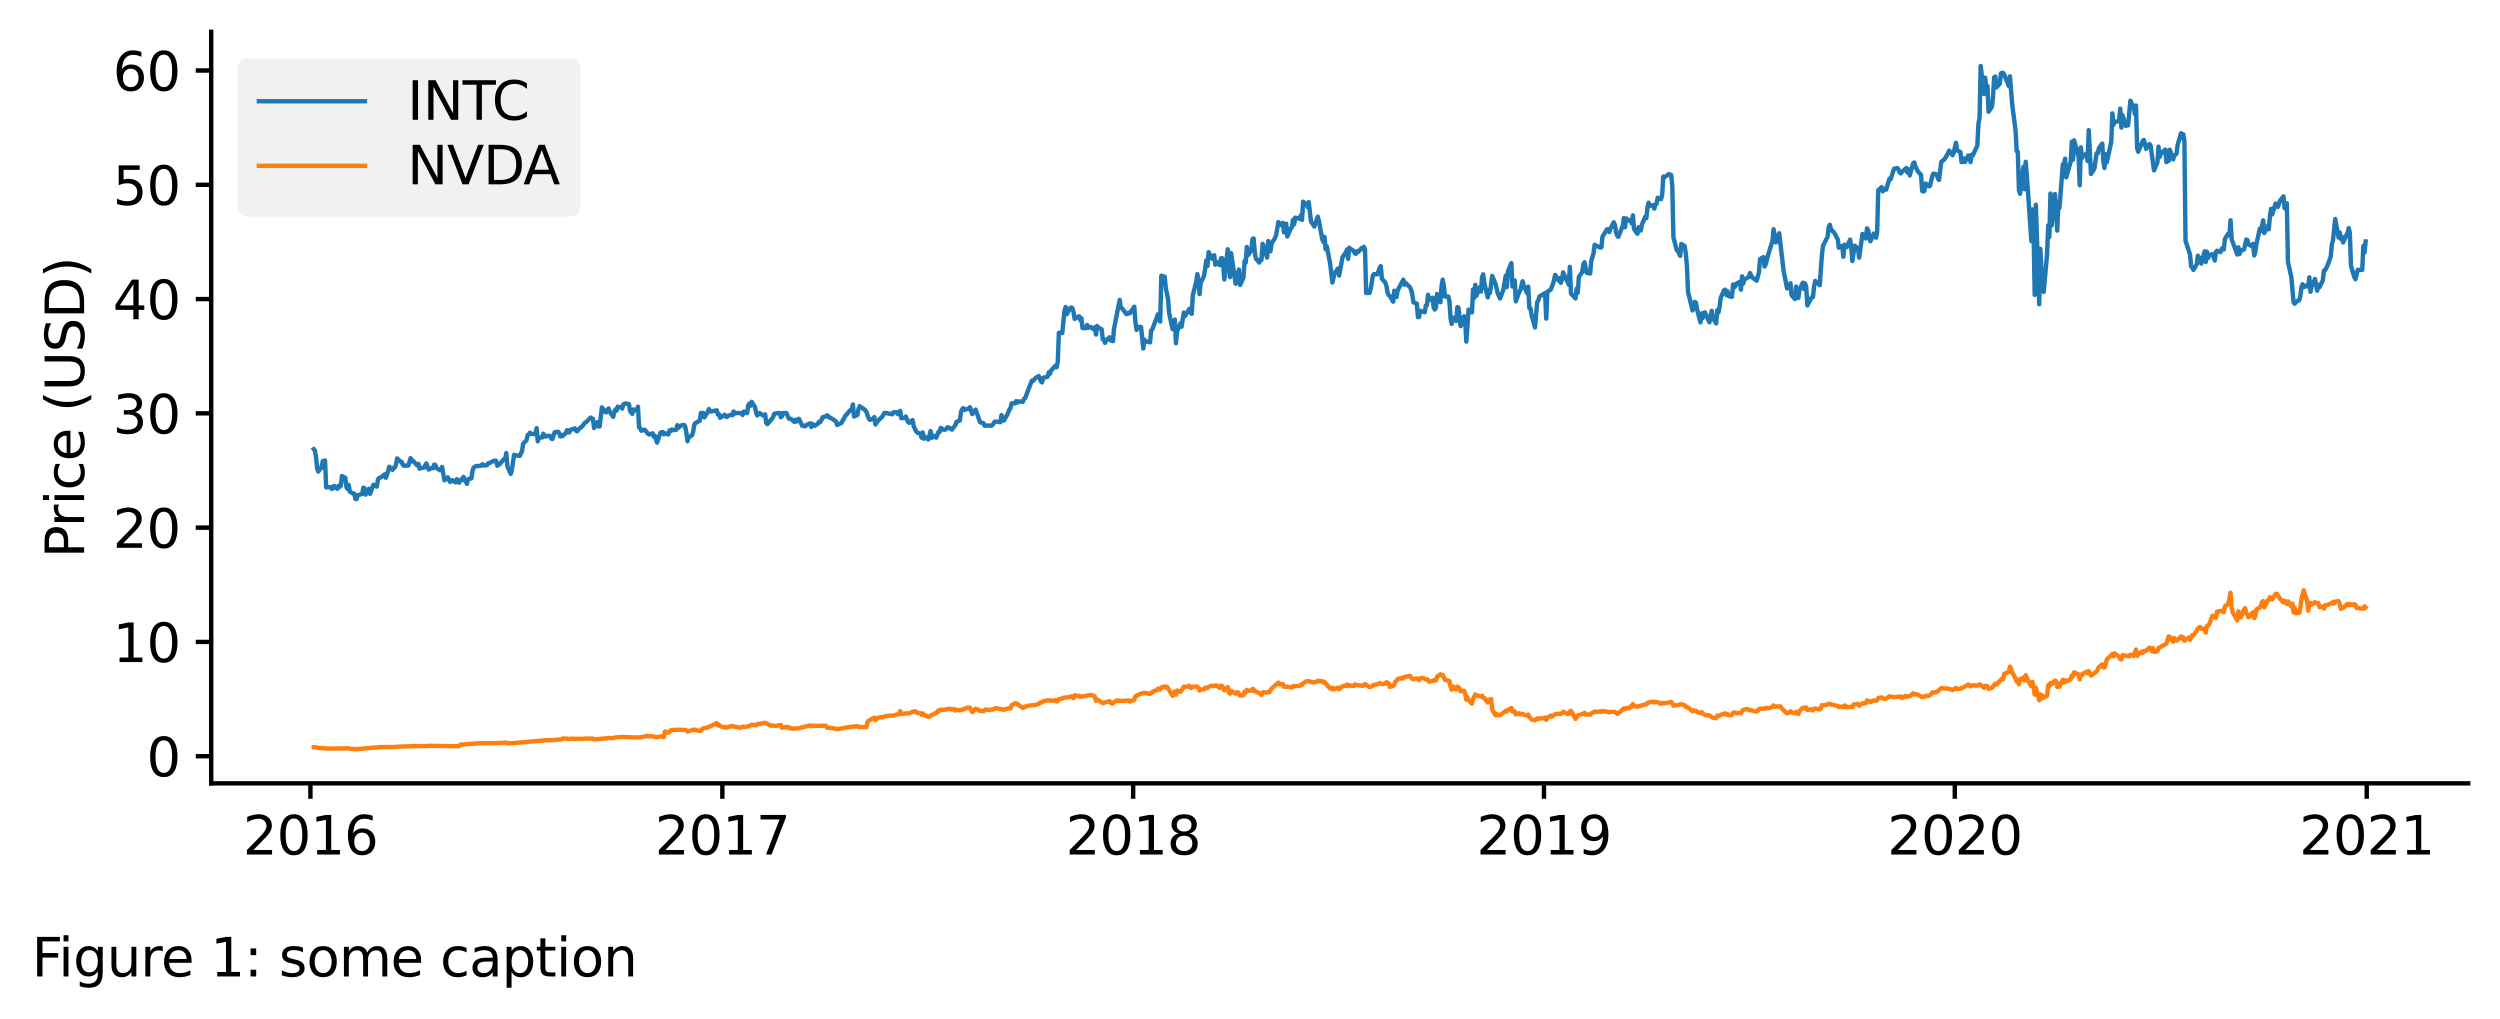 <?xml version="1.0" encoding="utf-8" standalone="no"?>
<!DOCTYPE svg PUBLIC "-//W3C//DTD SVG 1.1//EN"
  "http://www.w3.org/Graphics/SVG/1.1/DTD/svg11.dtd">
<svg xmlns:xlink="http://www.w3.org/1999/xlink" width="565.92pt" height="230.736pt" viewBox="0 0 565.92 230.736" xmlns="http://www.w3.org/2000/svg" version="1.1">
 <defs>
  <style type="text/css">*{stroke-linejoin: round; stroke-linecap: butt}</style>
 </defs>
 <g id="figure_1">
  <g id="patch_1">
   <path d="M 0 230.736 
L 565.92 230.736 
L 565.92 0 
L 0 0 
z
" style="fill: #ffffff"/>
  </g>
  <g id="axes_1">
   <g id="patch_2">
    <path d="M 47.81 177.32 
L 558.72 177.32 
L 558.72 7.2 
L 47.81 7.2 
z
" style="fill: #ffffff"/>
   </g>
   <g id="matplotlib.axis_1">
    <g id="xtick_1">
     <g id="line2d_1">
      <defs>
       <path id="mfb95adf954" d="M 0 0 
L 0 3.5 
" style="stroke: #000000"/>
      </defs>
      <g>
       <use xlink:href="#mfb95adf954" x="70.269" y="177.32" style="stroke: #000000"/>
      </g>
     </g>
     <g id="text_1">
      <!-- 2016 -->
      <g transform="translate(54.999 193.438) scale(0.12 -0.12)">
       <defs>
        <path id="DejaVuSans-32" d="M 1228 531 
L 3431 531 
L 3431 0 
L 469 0 
L 469 531 
Q 828 903 1448 1529 
Q 2069 2156 2228 2338 
Q 2531 2678 2651 2914 
Q 2772 3150 2772 3378 
Q 2772 3750 2511 3984 
Q 2250 4219 1831 4219 
Q 1534 4219 1204 4116 
Q 875 4013 500 3803 
L 500 4441 
Q 881 4594 1212 4672 
Q 1544 4750 1819 4750 
Q 2544 4750 2975 4387 
Q 3406 4025 3406 3419 
Q 3406 3131 3298 2873 
Q 3191 2616 2906 2266 
Q 2828 2175 2409 1742 
Q 1991 1309 1228 531 
z
" transform="scale(0.016)"/>
        <path id="DejaVuSans-30" d="M 2034 4250 
Q 1547 4250 1301 3770 
Q 1056 3291 1056 2328 
Q 1056 1369 1301 889 
Q 1547 409 2034 409 
Q 2525 409 2770 889 
Q 3016 1369 3016 2328 
Q 3016 3291 2770 3770 
Q 2525 4250 2034 4250 
z
M 2034 4750 
Q 2819 4750 3233 4129 
Q 3647 3509 3647 2328 
Q 3647 1150 3233 529 
Q 2819 -91 2034 -91 
Q 1250 -91 836 529 
Q 422 1150 422 2328 
Q 422 3509 836 4129 
Q 1250 4750 2034 4750 
z
" transform="scale(0.016)"/>
        <path id="DejaVuSans-31" d="M 794 531 
L 1825 531 
L 1825 4091 
L 703 3866 
L 703 4441 
L 1819 4666 
L 2450 4666 
L 2450 531 
L 3481 531 
L 3481 0 
L 794 0 
L 794 531 
z
" transform="scale(0.016)"/>
        <path id="DejaVuSans-36" d="M 2113 2584 
Q 1688 2584 1439 2293 
Q 1191 2003 1191 1497 
Q 1191 994 1439 701 
Q 1688 409 2113 409 
Q 2538 409 2786 701 
Q 3034 994 3034 1497 
Q 3034 2003 2786 2293 
Q 2538 2584 2113 2584 
z
M 3366 4563 
L 3366 3988 
Q 3128 4100 2886 4159 
Q 2644 4219 2406 4219 
Q 1781 4219 1451 3797 
Q 1122 3375 1075 2522 
Q 1259 2794 1537 2939 
Q 1816 3084 2150 3084 
Q 2853 3084 3261 2657 
Q 3669 2231 3669 1497 
Q 3669 778 3244 343 
Q 2819 -91 2113 -91 
Q 1303 -91 875 529 
Q 447 1150 447 2328 
Q 447 3434 972 4092 
Q 1497 4750 2381 4750 
Q 2619 4750 2861 4703 
Q 3103 4656 3366 4563 
z
" transform="scale(0.016)"/>
       </defs>
       <use xlink:href="#DejaVuSans-32"/>
       <use xlink:href="#DejaVuSans-30" transform="translate(63.623 0)"/>
       <use xlink:href="#DejaVuSans-31" transform="translate(127.246 0)"/>
       <use xlink:href="#DejaVuSans-36" transform="translate(190.869 0)"/>
      </g>
     </g>
    </g>
    <g id="xtick_2">
     <g id="line2d_2">
      <g>
       <use xlink:href="#mfb95adf954" x="163.518" y="177.32" style="stroke: #000000"/>
      </g>
     </g>
     <g id="text_2">
      <!-- 2017 -->
      <g transform="translate(148.248 193.438) scale(0.12 -0.12)">
       <defs>
        <path id="DejaVuSans-37" d="M 525 4666 
L 3525 4666 
L 3525 4397 
L 1831 0 
L 1172 0 
L 2766 4134 
L 525 4134 
L 525 4666 
z
" transform="scale(0.016)"/>
       </defs>
       <use xlink:href="#DejaVuSans-32"/>
       <use xlink:href="#DejaVuSans-30" transform="translate(63.623 0)"/>
       <use xlink:href="#DejaVuSans-31" transform="translate(127.246 0)"/>
       <use xlink:href="#DejaVuSans-37" transform="translate(190.869 0)"/>
      </g>
     </g>
    </g>
    <g id="xtick_3">
     <g id="line2d_3">
      <g>
       <use xlink:href="#mfb95adf954" x="256.513" y="177.32" style="stroke: #000000"/>
      </g>
     </g>
     <g id="text_3">
      <!-- 2018 -->
      <g transform="translate(241.243 193.438) scale(0.12 -0.12)">
       <defs>
        <path id="DejaVuSans-38" d="M 2034 2216 
Q 1584 2216 1326 1975 
Q 1069 1734 1069 1313 
Q 1069 891 1326 650 
Q 1584 409 2034 409 
Q 2484 409 2743 651 
Q 3003 894 3003 1313 
Q 3003 1734 2745 1975 
Q 2488 2216 2034 2216 
z
M 1403 2484 
Q 997 2584 770 2862 
Q 544 3141 544 3541 
Q 544 4100 942 4425 
Q 1341 4750 2034 4750 
Q 2731 4750 3128 4425 
Q 3525 4100 3525 3541 
Q 3525 3141 3298 2862 
Q 3072 2584 2669 2484 
Q 3125 2378 3379 2068 
Q 3634 1759 3634 1313 
Q 3634 634 3220 271 
Q 2806 -91 2034 -91 
Q 1263 -91 848 271 
Q 434 634 434 1313 
Q 434 1759 690 2068 
Q 947 2378 1403 2484 
z
M 1172 3481 
Q 1172 3119 1398 2916 
Q 1625 2713 2034 2713 
Q 2441 2713 2670 2916 
Q 2900 3119 2900 3481 
Q 2900 3844 2670 4047 
Q 2441 4250 2034 4250 
Q 1625 4250 1398 4047 
Q 1172 3844 1172 3481 
z
" transform="scale(0.016)"/>
       </defs>
       <use xlink:href="#DejaVuSans-32"/>
       <use xlink:href="#DejaVuSans-30" transform="translate(63.623 0)"/>
       <use xlink:href="#DejaVuSans-31" transform="translate(127.246 0)"/>
       <use xlink:href="#DejaVuSans-38" transform="translate(190.869 0)"/>
      </g>
     </g>
    </g>
    <g id="xtick_4">
     <g id="line2d_4">
      <g>
       <use xlink:href="#mfb95adf954" x="349.508" y="177.32" style="stroke: #000000"/>
      </g>
     </g>
     <g id="text_4">
      <!-- 2019 -->
      <g transform="translate(334.238 193.438) scale(0.12 -0.12)">
       <defs>
        <path id="DejaVuSans-39" d="M 703 97 
L 703 672 
Q 941 559 1184 500 
Q 1428 441 1663 441 
Q 2288 441 2617 861 
Q 2947 1281 2994 2138 
Q 2813 1869 2534 1725 
Q 2256 1581 1919 1581 
Q 1219 1581 811 2004 
Q 403 2428 403 3163 
Q 403 3881 828 4315 
Q 1253 4750 1959 4750 
Q 2769 4750 3195 4129 
Q 3622 3509 3622 2328 
Q 3622 1225 3098 567 
Q 2575 -91 1691 -91 
Q 1453 -91 1209 -44 
Q 966 3 703 97 
z
M 1959 2075 
Q 2384 2075 2632 2365 
Q 2881 2656 2881 3163 
Q 2881 3666 2632 3958 
Q 2384 4250 1959 4250 
Q 1534 4250 1286 3958 
Q 1038 3666 1038 3163 
Q 1038 2656 1286 2365 
Q 1534 2075 1959 2075 
z
" transform="scale(0.016)"/>
       </defs>
       <use xlink:href="#DejaVuSans-32"/>
       <use xlink:href="#DejaVuSans-30" transform="translate(63.623 0)"/>
       <use xlink:href="#DejaVuSans-31" transform="translate(127.246 0)"/>
       <use xlink:href="#DejaVuSans-39" transform="translate(190.869 0)"/>
      </g>
     </g>
    </g>
    <g id="xtick_5">
     <g id="line2d_5">
      <g>
       <use xlink:href="#mfb95adf954" x="442.502" y="177.32" style="stroke: #000000"/>
      </g>
     </g>
     <g id="text_5">
      <!-- 2020 -->
      <g transform="translate(427.232 193.438) scale(0.12 -0.12)">
       <use xlink:href="#DejaVuSans-32"/>
       <use xlink:href="#DejaVuSans-30" transform="translate(63.623 0)"/>
       <use xlink:href="#DejaVuSans-32" transform="translate(127.246 0)"/>
       <use xlink:href="#DejaVuSans-30" transform="translate(190.869 0)"/>
      </g>
     </g>
    </g>
    <g id="xtick_6">
     <g id="line2d_6">
      <g>
       <use xlink:href="#mfb95adf954" x="535.752" y="177.32" style="stroke: #000000"/>
      </g>
     </g>
     <g id="text_6">
      <!-- 2021 -->
      <g transform="translate(520.482 193.438) scale(0.12 -0.12)">
       <use xlink:href="#DejaVuSans-32"/>
       <use xlink:href="#DejaVuSans-30" transform="translate(63.623 0)"/>
       <use xlink:href="#DejaVuSans-32" transform="translate(127.246 0)"/>
       <use xlink:href="#DejaVuSans-31" transform="translate(190.869 0)"/>
      </g>
     </g>
    </g>
   </g>
   <g id="matplotlib.axis_2">
    <g id="ytick_1">
     <g id="line2d_7">
      <defs>
       <path id="m377798e19f" d="M 0 0 
L -3.5 0 
" style="stroke: #000000"/>
      </defs>
      <g>
       <use xlink:href="#m377798e19f" x="47.81" y="171.179" style="stroke: #000000"/>
      </g>
     </g>
     <g id="text_7">
      <!-- 0 -->
      <g transform="translate(33.175 175.738) scale(0.12 -0.12)">
       <use xlink:href="#DejaVuSans-30"/>
      </g>
     </g>
    </g>
    <g id="ytick_2">
     <g id="line2d_8">
      <g>
       <use xlink:href="#m377798e19f" x="47.81" y="145.309" style="stroke: #000000"/>
      </g>
     </g>
     <g id="text_8">
      <!-- 10 -->
      <g transform="translate(25.54 149.868) scale(0.12 -0.12)">
       <use xlink:href="#DejaVuSans-31"/>
       <use xlink:href="#DejaVuSans-30" transform="translate(63.623 0)"/>
      </g>
     </g>
    </g>
    <g id="ytick_3">
     <g id="line2d_9">
      <g>
       <use xlink:href="#m377798e19f" x="47.81" y="119.439" style="stroke: #000000"/>
      </g>
     </g>
     <g id="text_9">
      <!-- 20 -->
      <g transform="translate(25.54 123.998) scale(0.12 -0.12)">
       <use xlink:href="#DejaVuSans-32"/>
       <use xlink:href="#DejaVuSans-30" transform="translate(63.623 0)"/>
      </g>
     </g>
    </g>
    <g id="ytick_4">
     <g id="line2d_10">
      <g>
       <use xlink:href="#m377798e19f" x="47.81" y="93.569" style="stroke: #000000"/>
      </g>
     </g>
     <g id="text_10">
      <!-- 30 -->
      <g transform="translate(25.54 98.128) scale(0.12 -0.12)">
       <defs>
        <path id="DejaVuSans-33" d="M 2597 2516 
Q 3050 2419 3304 2112 
Q 3559 1806 3559 1356 
Q 3559 666 3084 287 
Q 2609 -91 1734 -91 
Q 1441 -91 1130 -33 
Q 819 25 488 141 
L 488 750 
Q 750 597 1062 519 
Q 1375 441 1716 441 
Q 2309 441 2620 675 
Q 2931 909 2931 1356 
Q 2931 1769 2642 2001 
Q 2353 2234 1838 2234 
L 1294 2234 
L 1294 2753 
L 1863 2753 
Q 2328 2753 2575 2939 
Q 2822 3125 2822 3475 
Q 2822 3834 2567 4026 
Q 2313 4219 1838 4219 
Q 1578 4219 1281 4162 
Q 984 4106 628 3988 
L 628 4550 
Q 988 4650 1302 4700 
Q 1616 4750 1894 4750 
Q 2613 4750 3031 4423 
Q 3450 4097 3450 3541 
Q 3450 3153 3228 2886 
Q 3006 2619 2597 2516 
z
" transform="scale(0.016)"/>
       </defs>
       <use xlink:href="#DejaVuSans-33"/>
       <use xlink:href="#DejaVuSans-30" transform="translate(63.623 0)"/>
      </g>
     </g>
    </g>
    <g id="ytick_5">
     <g id="line2d_11">
      <g>
       <use xlink:href="#m377798e19f" x="47.81" y="67.699" style="stroke: #000000"/>
      </g>
     </g>
     <g id="text_11">
      <!-- 40 -->
      <g transform="translate(25.54 72.258) scale(0.12 -0.12)">
       <defs>
        <path id="DejaVuSans-34" d="M 2419 4116 
L 825 1625 
L 2419 1625 
L 2419 4116 
z
M 2253 4666 
L 3047 4666 
L 3047 1625 
L 3713 1625 
L 3713 1100 
L 3047 1100 
L 3047 0 
L 2419 0 
L 2419 1100 
L 313 1100 
L 313 1709 
L 2253 4666 
z
" transform="scale(0.016)"/>
       </defs>
       <use xlink:href="#DejaVuSans-34"/>
       <use xlink:href="#DejaVuSans-30" transform="translate(63.623 0)"/>
      </g>
     </g>
    </g>
    <g id="ytick_6">
     <g id="line2d_12">
      <g>
       <use xlink:href="#m377798e19f" x="47.81" y="41.829" style="stroke: #000000"/>
      </g>
     </g>
     <g id="text_12">
      <!-- 50 -->
      <g transform="translate(25.54 46.388) scale(0.12 -0.12)">
       <defs>
        <path id="DejaVuSans-35" d="M 691 4666 
L 3169 4666 
L 3169 4134 
L 1269 4134 
L 1269 2991 
Q 1406 3038 1543 3061 
Q 1681 3084 1819 3084 
Q 2600 3084 3056 2656 
Q 3513 2228 3513 1497 
Q 3513 744 3044 326 
Q 2575 -91 1722 -91 
Q 1428 -91 1123 -41 
Q 819 9 494 109 
L 494 744 
Q 775 591 1075 516 
Q 1375 441 1709 441 
Q 2250 441 2565 725 
Q 2881 1009 2881 1497 
Q 2881 1984 2565 2268 
Q 2250 2553 1709 2553 
Q 1456 2553 1204 2497 
Q 953 2441 691 2322 
L 691 4666 
z
" transform="scale(0.016)"/>
       </defs>
       <use xlink:href="#DejaVuSans-35"/>
       <use xlink:href="#DejaVuSans-30" transform="translate(63.623 0)"/>
      </g>
     </g>
    </g>
    <g id="ytick_7">
     <g id="line2d_13">
      <g>
       <use xlink:href="#m377798e19f" x="47.81" y="15.959" style="stroke: #000000"/>
      </g>
     </g>
     <g id="text_13">
      <!-- 60 -->
      <g transform="translate(25.54 20.518) scale(0.12 -0.12)">
       <use xlink:href="#DejaVuSans-36"/>
       <use xlink:href="#DejaVuSans-30" transform="translate(63.623 0)"/>
      </g>
     </g>
    </g>
    <g id="text_14">
     <!-- Price (USD) -->
     <g transform="translate(19.044 126.306) rotate(-90) scale(0.12 -0.12)">
      <defs>
       <path id="DejaVuSans-50" d="M 1259 4147 
L 1259 2394 
L 2053 2394 
Q 2494 2394 2734 2622 
Q 2975 2850 2975 3272 
Q 2975 3691 2734 3919 
Q 2494 4147 2053 4147 
L 1259 4147 
z
M 628 4666 
L 2053 4666 
Q 2838 4666 3239 4311 
Q 3641 3956 3641 3272 
Q 3641 2581 3239 2228 
Q 2838 1875 2053 1875 
L 1259 1875 
L 1259 0 
L 628 0 
L 628 4666 
z
" transform="scale(0.016)"/>
       <path id="DejaVuSans-72" d="M 2631 2963 
Q 2534 3019 2420 3045 
Q 2306 3072 2169 3072 
Q 1681 3072 1420 2755 
Q 1159 2438 1159 1844 
L 1159 0 
L 581 0 
L 581 3500 
L 1159 3500 
L 1159 2956 
Q 1341 3275 1631 3429 
Q 1922 3584 2338 3584 
Q 2397 3584 2469 3576 
Q 2541 3569 2628 3553 
L 2631 2963 
z
" transform="scale(0.016)"/>
       <path id="DejaVuSans-69" d="M 603 3500 
L 1178 3500 
L 1178 0 
L 603 0 
L 603 3500 
z
M 603 4863 
L 1178 4863 
L 1178 4134 
L 603 4134 
L 603 4863 
z
" transform="scale(0.016)"/>
       <path id="DejaVuSans-63" d="M 3122 3366 
L 3122 2828 
Q 2878 2963 2633 3030 
Q 2388 3097 2138 3097 
Q 1578 3097 1268 2742 
Q 959 2388 959 1747 
Q 959 1106 1268 751 
Q 1578 397 2138 397 
Q 2388 397 2633 464 
Q 2878 531 3122 666 
L 3122 134 
Q 2881 22 2623 -34 
Q 2366 -91 2075 -91 
Q 1284 -91 818 406 
Q 353 903 353 1747 
Q 353 2603 823 3093 
Q 1294 3584 2113 3584 
Q 2378 3584 2631 3529 
Q 2884 3475 3122 3366 
z
" transform="scale(0.016)"/>
       <path id="DejaVuSans-65" d="M 3597 1894 
L 3597 1613 
L 953 1613 
Q 991 1019 1311 708 
Q 1631 397 2203 397 
Q 2534 397 2845 478 
Q 3156 559 3463 722 
L 3463 178 
Q 3153 47 2828 -22 
Q 2503 -91 2169 -91 
Q 1331 -91 842 396 
Q 353 884 353 1716 
Q 353 2575 817 3079 
Q 1281 3584 2069 3584 
Q 2775 3584 3186 3129 
Q 3597 2675 3597 1894 
z
M 3022 2063 
Q 3016 2534 2758 2815 
Q 2500 3097 2075 3097 
Q 1594 3097 1305 2825 
Q 1016 2553 972 2059 
L 3022 2063 
z
" transform="scale(0.016)"/>
       <path id="DejaVuSans-20" transform="scale(0.016)"/>
       <path id="DejaVuSans-28" d="M 1984 4856 
Q 1566 4138 1362 3434 
Q 1159 2731 1159 2009 
Q 1159 1288 1364 580 
Q 1569 -128 1984 -844 
L 1484 -844 
Q 1016 -109 783 600 
Q 550 1309 550 2009 
Q 550 2706 781 3412 
Q 1013 4119 1484 4856 
L 1984 4856 
z
" transform="scale(0.016)"/>
       <path id="DejaVuSans-55" d="M 556 4666 
L 1191 4666 
L 1191 1831 
Q 1191 1081 1462 751 
Q 1734 422 2344 422 
Q 2950 422 3222 751 
Q 3494 1081 3494 1831 
L 3494 4666 
L 4128 4666 
L 4128 1753 
Q 4128 841 3676 375 
Q 3225 -91 2344 -91 
Q 1459 -91 1007 375 
Q 556 841 556 1753 
L 556 4666 
z
" transform="scale(0.016)"/>
       <path id="DejaVuSans-53" d="M 3425 4513 
L 3425 3897 
Q 3066 4069 2747 4153 
Q 2428 4238 2131 4238 
Q 1616 4238 1336 4038 
Q 1056 3838 1056 3469 
Q 1056 3159 1242 3001 
Q 1428 2844 1947 2747 
L 2328 2669 
Q 3034 2534 3370 2195 
Q 3706 1856 3706 1288 
Q 3706 609 3251 259 
Q 2797 -91 1919 -91 
Q 1588 -91 1214 -16 
Q 841 59 441 206 
L 441 856 
Q 825 641 1194 531 
Q 1563 422 1919 422 
Q 2459 422 2753 634 
Q 3047 847 3047 1241 
Q 3047 1584 2836 1778 
Q 2625 1972 2144 2069 
L 1759 2144 
Q 1053 2284 737 2584 
Q 422 2884 422 3419 
Q 422 4038 858 4394 
Q 1294 4750 2059 4750 
Q 2388 4750 2728 4690 
Q 3069 4631 3425 4513 
z
" transform="scale(0.016)"/>
       <path id="DejaVuSans-44" d="M 1259 4147 
L 1259 519 
L 2022 519 
Q 2988 519 3436 956 
Q 3884 1394 3884 2338 
Q 3884 3275 3436 3711 
Q 2988 4147 2022 4147 
L 1259 4147 
z
M 628 4666 
L 1925 4666 
Q 3281 4666 3915 4102 
Q 4550 3538 4550 2338 
Q 4550 1131 3912 565 
Q 3275 0 1925 0 
L 628 0 
L 628 4666 
z
" transform="scale(0.016)"/>
       <path id="DejaVuSans-29" d="M 513 4856 
L 1013 4856 
Q 1481 4119 1714 3412 
Q 1947 2706 1947 2009 
Q 1947 1309 1714 600 
Q 1481 -109 1013 -844 
L 513 -844 
Q 928 -128 1133 580 
Q 1338 1288 1338 2009 
Q 1338 2731 1133 3434 
Q 928 4138 513 4856 
z
" transform="scale(0.016)"/>
      </defs>
      <use xlink:href="#DejaVuSans-50"/>
      <use xlink:href="#DejaVuSans-72" transform="translate(58.553 0)"/>
      <use xlink:href="#DejaVuSans-69" transform="translate(99.666 0)"/>
      <use xlink:href="#DejaVuSans-63" transform="translate(127.449 0)"/>
      <use xlink:href="#DejaVuSans-65" transform="translate(182.43 0)"/>
      <use xlink:href="#DejaVuSans-20" transform="translate(243.953 0)"/>
      <use xlink:href="#DejaVuSans-28" transform="translate(275.74 0)"/>
      <use xlink:href="#DejaVuSans-55" transform="translate(314.754 0)"/>
      <use xlink:href="#DejaVuSans-53" transform="translate(387.947 0)"/>
      <use xlink:href="#DejaVuSans-44" transform="translate(451.424 0)"/>
      <use xlink:href="#DejaVuSans-29" transform="translate(528.426 0)"/>
     </g>
    </g>
   </g>
   <g id="line2d_14">
    <path d="M 71.033 101.685 
L 71.288 102.012 
L 71.543 103.546 
L 71.798 106.081 
L 72.052 106.756 
L 72.817 105.631 
L 73.071 104.364 
L 73.326 105.938 
L 73.581 104.241 
L 73.836 110.334 
L 74.855 110.252 
L 75.11 110.681 
L 75.364 110.538 
L 75.619 109.986 
L 76.384 110.661 
L 76.638 109.966 
L 76.893 110.231 
L 77.148 109.904 
L 77.403 107.758 
L 78.167 108.166 
L 78.422 110.252 
L 78.677 110.664 
L 78.931 109.777 
L 79.186 111.283 
L 79.95 111.737 
L 80.205 111.758 
L 80.46 112.954 
L 80.715 112.974 
L 80.97 112.108 
L 81.989 111.819 
L 82.243 110.396 
L 82.498 110.499 
L 82.753 111.964 
L 83.517 110.644 
L 83.772 111.778 
L 84.537 109.716 
L 85.301 110.149 
L 85.556 108.54 
L 85.81 108.189 
L 86.32 108.004 
L 87.084 107.364 
L 87.339 108.148 
L 87.849 106.725 
L 88.103 105.673 
L 88.868 106.354 
L 89.123 105.9 
L 89.377 105.817 
L 89.632 105.219 
L 89.887 103.775 
L 90.651 104.477 
L 90.906 104.518 
L 91.161 105.178 
L 91.416 105.426 
L 92.435 105.384 
L 92.944 103.714 
L 93.199 104.456 
L 93.454 104.25 
L 94.473 105.384 
L 94.728 105.013 
L 94.982 106.106 
L 95.237 105.941 
L 96.002 105.859 
L 96.511 104.91 
L 97.021 106.292 
L 97.785 105.9 
L 98.04 106.003 
L 98.295 105.178 
L 98.549 105.24 
L 98.804 105.921 
L 99.569 106.436 
L 99.823 106.416 
L 100.078 105.694 
L 100.588 108.726 
L 101.352 108.045 
L 101.862 109.081 
L 102.116 108.977 
L 102.371 108.685 
L 103.135 109.185 
L 103.39 108.477 
L 103.645 108.644 
L 103.9 109.268 
L 104.919 107.957 
L 105.174 108.81 
L 105.428 108.789 
L 105.683 109.538 
L 105.938 108.457 
L 106.702 108.29 
L 106.957 106.563 
L 107.212 105.877 
L 107.721 105.502 
L 108.741 105.461 
L 109.25 105.107 
L 109.505 105.398 
L 110.269 105.274 
L 110.524 104.858 
L 111.034 104.733 
L 111.288 104.525 
L 112.053 104.254 
L 112.308 104.317 
L 112.562 105.419 
L 113.072 105.107 
L 114.091 103.942 
L 114.346 104.005 
L 114.601 102.548 
L 114.855 105.544 
L 115.62 107.271 
L 115.874 106.293 
L 116.384 102.944 
L 116.639 103.048 
L 117.658 103.193 
L 118.167 102.111 
L 118.422 100.447 
L 119.187 99.657 
L 119.441 98.492 
L 119.696 98.346 
L 119.951 97.951 
L 120.206 98.221 
L 120.97 98.263 
L 121.225 98.055 
L 121.48 96.931 
L 121.734 99.886 
L 121.989 99.074 
L 122.753 99.012 
L 123.008 98.18 
L 123.263 98.721 
L 123.518 98.845 
L 123.773 98.658 
L 124.537 98.679 
L 124.792 99.282 
L 125.047 99.387 
L 125.556 97.857 
L 126.32 97.731 
L 126.575 97.983 
L 126.83 98.8 
L 127.085 98.486 
L 127.34 98.716 
L 128.104 98.004 
L 128.359 97.375 
L 128.613 97.773 
L 128.868 97.878 
L 129.123 97.312 
L 130.142 96.976 
L 130.397 97.501 
L 130.652 97.626 
L 130.906 97.27 
L 131.926 96.348 
L 132.435 95.677 
L 132.69 95.551 
L 133.709 94.524 
L 133.964 94.755 
L 134.219 94.797 
L 134.473 96.893 
L 135.238 95.551 
L 135.492 96.536 
L 135.747 96.515 
L 136.257 92.218 
L 137.021 93.287 
L 137.276 93.329 
L 137.531 92.679 
L 137.785 92.47 
L 138.04 93.224 
L 138.805 94.356 
L 139.059 93.245 
L 139.314 92.7 
L 139.569 92.952 
L 139.824 92.051 
L 140.588 92.239 
L 140.843 92.491 
L 141.098 91.548 
L 141.607 91.317 
L 142.372 91.485 
L 142.626 93.057 
L 143.136 93.686 
L 143.391 92.679 
L 144.155 93.015 
L 144.41 92.051 
L 144.665 96.746 
L 144.919 96.914 
L 145.174 97.501 
L 145.938 97.27 
L 146.703 98.213 
L 146.958 98.36 
L 147.722 98.087 
L 147.977 98.821 
L 148.231 98.653 
L 148.741 100.195 
L 149.505 97.914 
L 150.015 97.787 
L 150.27 98.315 
L 150.524 98.083 
L 151.289 98.358 
L 151.544 97.45 
L 151.798 97.597 
L 152.053 97.217 
L 152.308 97.365 
L 153.072 97.302 
L 153.327 96.246 
L 153.582 96.837 
L 154.091 96.33 
L 154.856 96.182 
L 155.111 96.605 
L 155.365 97.893 
L 155.62 99.878 
L 155.875 99.034 
L 156.639 98.548 
L 156.894 97.851 
L 157.149 96.203 
L 157.404 95.781 
L 158.423 95.211 
L 158.677 93.458 
L 158.932 93.986 
L 159.187 93.479 
L 159.442 94.493 
L 160.206 93.268 
L 160.461 92.592 
L 160.716 93.078 
L 160.97 93.183 
L 161.225 93.099 
L 162.244 92.888 
L 162.499 93.817 
L 162.754 93.754 
L 163.009 94.577 
L 164.028 93.88 
L 164.283 94.282 
L 164.537 94.408 
L 164.792 94.134 
L 165.556 93.859 
L 165.811 94.007 
L 166.066 93.141 
L 166.321 93.648 
L 166.576 93.479 
L 167.85 93.542 
L 168.104 93.944 
L 168.359 93.162 
L 169.123 93.521 
L 169.378 91.726 
L 169.633 91.346 
L 169.888 91.853 
L 170.143 90.966 
L 170.907 92.148 
L 171.162 93.416 
L 171.416 94.049 
L 171.926 93.499 
L 172.69 94.03 
L 173.2 93.796 
L 173.455 95.753 
L 173.709 96.009 
L 174.983 94.498 
L 175.238 93.733 
L 175.493 93.584 
L 176.512 93.499 
L 176.767 94.456 
L 177.022 94.222 
L 177.276 93.477 
L 178.041 93.52 
L 178.55 94.754 
L 179.06 94.817 
L 179.824 95.519 
L 180.079 95.03 
L 180.334 95.413 
L 180.589 94.988 
L 180.843 94.796 
L 181.608 96.391 
L 181.862 96.349 
L 182.117 96.519 
L 182.372 96.434 
L 182.627 96.157 
L 183.391 95.817 
L 183.646 96.647 
L 183.901 95.945 
L 184.41 96.391 
L 185.175 95.902 
L 185.429 95.455 
L 185.684 95.519 
L 185.939 95.136 
L 186.194 94.456 
L 186.958 94.264 
L 187.213 94.009 
L 187.468 94.137 
L 187.722 94.541 
L 187.977 94.541 
L 189.251 95.392 
L 189.506 96.2 
L 190.525 95.711 
L 190.78 95.094 
L 191.034 94.796 
L 191.289 94.222 
L 192.563 92.754 
L 192.818 92.627 
L 193.073 91.563 
L 193.328 94.286 
L 194.092 93.945 
L 194.347 92.541 
L 194.601 91.935 
L 194.856 92.214 
L 195.111 92.278 
L 195.875 92.878 
L 196.13 93.242 
L 196.64 94.699 
L 196.894 95.042 
L 197.659 94.828 
L 197.914 94.421 
L 198.168 96.092 
L 198.678 95.321 
L 199.697 94.335 
L 200.207 93.478 
L 200.461 93.478 
L 201.99 93.778 
L 202.245 93.349 
L 203.009 93.306 
L 203.264 93.756 
L 203.519 93.478 
L 203.773 93.006 
L 204.028 94.656 
L 204.793 94.614 
L 205.047 94.292 
L 205.557 95.514 
L 205.812 95.728 
L 206.576 95.085 
L 206.831 96.478 
L 207.34 97.549 
L 207.595 97.914 
L 208.36 98.171 
L 208.614 99.071 
L 208.869 97.892 
L 209.124 99.307 
L 209.379 98.878 
L 210.143 99.478 
L 210.653 97.592 
L 210.907 99.114 
L 211.162 98.578 
L 211.926 99.071 
L 212.436 97.785 
L 212.691 97.807 
L 212.946 96.864 
L 213.71 97.314 
L 214.219 97.121 
L 214.474 96.714 
L 214.729 96.757 
L 215.493 97.249 
L 216.258 96.242 
L 216.512 95.514 
L 217.277 95.171 
L 217.532 93.285 
L 217.786 92.664 
L 218.041 92.398 
L 218.296 92.808 
L 219.06 92.528 
L 219.315 92.571 
L 219.57 92.182 
L 220.079 93.737 
L 220.844 92.722 
L 221.863 95.593 
L 222.627 95.788 
L 222.882 96.371 
L 223.646 96.327 
L 224.411 96.371 
L 224.665 96.198 
L 225.175 95.464 
L 225.43 95.421 
L 226.449 95.572 
L 226.704 93.974 
L 226.958 94.449 
L 227.213 95.205 
L 227.978 93.952 
L 228.487 92.743 
L 228.742 92.42 
L 228.997 91.297 
L 229.761 91.297 
L 230.016 90.8 
L 230.271 91.146 
L 230.525 90.865 
L 231.544 90.951 
L 231.799 90.282 
L 232.054 90.131 
L 233.583 86.159 
L 233.837 86.245 
L 234.347 85.619 
L 235.111 85.122 
L 235.366 85.576 
L 235.621 86.331 
L 235.876 86.569 
L 236.131 85.532 
L 237.15 85.273 
L 237.404 84.28 
L 237.659 84.626 
L 237.914 83.892 
L 238.933 82.769 
L 239.188 83.136 
L 239.443 81.905 
L 239.697 75.321 
L 240.462 75.385 
L 240.971 70.333 
L 241.226 69.491 
L 241.481 71.132 
L 242.245 69.757 
L 242.5 69.584 
L 242.755 69.757 
L 243.01 70.626 
L 243.264 72.19 
L 244.283 71.582 
L 244.538 72.45 
L 244.793 72.038 
L 245.048 74.253 
L 245.812 74.275 
L 246.067 73.58 
L 246.322 74.209 
L 246.831 73.992 
L 247.596 74.557 
L 247.85 74.036 
L 248.105 75.73 
L 248.36 73.797 
L 248.615 74.144 
L 249.379 74.557 
L 249.634 76.837 
L 249.889 76.816 
L 250.143 77.619 
L 250.398 77.033 
L 251.163 76.36 
L 251.417 77.076 
L 251.672 77.055 
L 251.927 77.228 
L 252.182 74.405 
L 253.456 67.89 
L 253.71 69.627 
L 253.965 69.757 
L 254.984 71.104 
L 255.239 71.039 
L 255.494 70.8 
L 255.749 70.93 
L 256.768 69.432 
L 257.022 72.885 
L 257.277 74.687 
L 257.532 74.014 
L 258.296 74.014 
L 258.806 78.879 
L 259.061 76.902 
L 259.315 77.272 
L 260.335 77.489 
L 260.589 74.774 
L 260.844 74.579 
L 262.118 71.147 
L 262.373 72.342 
L 262.628 72.798 
L 262.882 62.417 
L 263.647 62.634 
L 263.902 65.218 
L 264.411 67.694 
L 264.666 70.952 
L 265.43 74.492 
L 265.685 72.983 
L 265.94 72.349 
L 266.195 77.706 
L 266.449 75.082 
L 267.214 73.158 
L 267.468 73.967 
L 267.978 70.775 
L 268.233 71.562 
L 269.252 69.9 
L 269.507 70.731 
L 269.761 71.037 
L 270.016 66.817 
L 270.781 63.8 
L 271.035 62.051 
L 271.29 63.406 
L 271.545 66.577 
L 271.8 64.084 
L 272.564 62.4 
L 273.074 58.968 
L 273.328 60.236 
L 273.583 57.065 
L 274.347 58.53 
L 274.602 57.962 
L 274.857 57.787 
L 275.112 59.93 
L 275.367 59.296 
L 276.131 60.039 
L 276.386 58.465 
L 276.641 58.443 
L 276.895 60.039 
L 277.15 63.253 
L 277.914 56.431 
L 278.424 62.728 
L 278.679 57.306 
L 279.698 64.215 
L 279.953 62.4 
L 280.207 61.876 
L 280.462 61.023 
L 280.717 64.499 
L 281.481 62.838 
L 281.736 59.077 
L 281.991 59.449 
L 282.246 55.906 
L 282.5 57.787 
L 283.265 56.606 
L 283.52 54.114 
L 283.774 53.96 
L 284.029 57 
L 284.284 58.508 
L 285.048 59.449 
L 285.303 58.683 
L 285.558 58.836 
L 285.813 55.185 
L 286.067 55.885 
L 286.832 58.312 
L 287.086 54.573 
L 287.341 56.803 
L 287.596 56.869 
L 287.851 55.109 
L 288.615 53.9 
L 288.87 53.24 
L 289.379 50.271 
L 289.634 50.953 
L 290.399 50.447 
L 290.653 52.602 
L 290.908 51.019 
L 291.163 50.645 
L 291.418 53.526 
L 292.182 51.723 
L 292.437 51.437 
L 292.692 49.765 
L 292.946 50.777 
L 293.201 49.26 
L 294.22 49.523 
L 294.475 48.732 
L 294.73 49.787 
L 294.985 45.653 
L 295.749 46.203 
L 296.004 46.863 
L 296.259 45.763 
L 296.768 50.117 
L 297.532 51.283 
L 298.297 49.04 
L 298.552 49.985 
L 299.316 54.142 
L 299.571 54.779 
L 299.825 53.614 
L 300.08 56.407 
L 300.335 55.725 
L 301.099 59.661 
L 301.609 63.95 
L 302.118 61.861 
L 302.883 60.783 
L 303.138 62.388 
L 303.902 58.21 
L 304.666 57.132 
L 304.921 56.473 
L 305.176 58.584 
L 305.431 56.055 
L 305.685 56.341 
L 306.45 56.803 
L 306.705 57.374 
L 306.959 57.44 
L 307.214 56.869 
L 307.469 57.023 
L 308.233 56.143 
L 308.488 56.429 
L 308.743 55.879 
L 308.998 56.473 
L 309.252 66.325 
L 310.017 66.303 
L 310.271 65.401 
L 310.781 62.366 
L 311.036 62.037 
L 311.8 62.103 
L 312.31 60.643 
L 312.564 60.244 
L 312.819 63.098 
L 313.584 63.983 
L 313.838 64.714 
L 314.093 66.174 
L 314.348 66.816 
L 314.603 66.97 
L 315.367 68.298 
L 315.622 65.82 
L 315.877 67.081 
L 316.131 67.236 
L 316.386 65.731 
L 317.66 63.32 
L 317.915 64.448 
L 318.17 64.028 
L 319.189 65.068 
L 319.444 65.599 
L 319.698 66.616 
L 319.953 68.409 
L 320.717 68.74 
L 320.972 71.772 
L 321.227 71.772 
L 321.482 70.356 
L 322.501 70.687 
L 322.756 69.183 
L 323.01 69.072 
L 323.265 66.749 
L 323.52 67.944 
L 324.284 67.391 
L 324.539 69.603 
L 324.794 70.068 
L 325.049 69.67 
L 325.303 66.55 
L 326.068 68.409 
L 326.323 64.758 
L 326.577 63.298 
L 326.832 64.691 
L 327.087 67.125 
L 327.851 67.125 
L 328.106 68.187 
L 328.361 72.059 
L 328.616 73.32 
L 328.87 71.882 
L 329.635 72.657 
L 329.889 69.537 
L 330.144 69.647 
L 330.654 73.829 
L 331.418 71.594 
L 331.673 72.723 
L 331.928 77.325 
L 332.437 70.09 
L 333.202 70.732 
L 333.456 65.51 
L 333.711 67.457 
L 333.966 64.492 
L 334.221 66.948 
L 334.985 65.046 
L 335.24 65.981 
L 335.495 62.708 
L 335.749 62.107 
L 336.004 64.066 
L 336.769 67.316 
L 337.023 65.669 
L 337.278 66.337 
L 337.788 62.463 
L 338.552 64.311 
L 339.062 66.47 
L 339.571 67.561 
L 340.335 65.535 
L 340.845 62.396 
L 341.1 64.979 
L 341.355 61.394 
L 342.119 59.569 
L 342.374 64.867 
L 342.883 63.487 
L 343.138 68.229 
L 343.902 66.07 
L 344.157 65.691 
L 344.667 63.665 
L 344.922 64.622 
L 345.686 66.359 
L 345.941 64.89 
L 346.195 69.721 
L 346.45 69.788 
L 346.705 71.346 
L 347.469 74.129 
L 347.979 68.341 
L 348.234 67.962 
L 348.488 67.094 
L 349.762 66.359 
L 350.017 72.126 
L 350.272 66.047 
L 351.036 65.558 
L 351.546 64.289 
L 352.055 62.24 
L 352.82 63.532 
L 353.074 62.975 
L 353.329 64.021 
L 353.584 63.264 
L 353.839 61.661 
L 355.113 64.444 
L 355.367 60.392 
L 355.622 66.448 
L 356.641 67.561 
L 356.896 65.335 
L 357.151 66.27 
L 357.406 62.686 
L 358.17 61.595 
L 358.425 59.836 
L 358.68 59.376 
L 359.189 61.751 
L 359.954 61.908 
L 360.208 59.13 
L 360.718 57.337 
L 360.973 55.433 
L 362.247 56.038 
L 362.501 55.993 
L 362.756 53.573 
L 363.775 51.915 
L 364.03 51.893 
L 364.285 52.52 
L 364.54 51.759 
L 365.304 50.325 
L 365.559 50.907 
L 365.813 52.543 
L 366.068 53.327 
L 366.323 53.596 
L 367.342 51.154 
L 367.597 49.361 
L 367.852 51.445 
L 368.106 49.451 
L 368.871 49.966 
L 369.126 49.809 
L 369.38 50.593 
L 369.635 48.756 
L 369.89 51.848 
L 370.654 52.924 
L 370.909 51.445 
L 371.164 52.072 
L 371.419 52.184 
L 371.673 50.862 
L 372.438 49.047 
L 372.693 49.384 
L 372.947 46.874 
L 373.202 45.888 
L 373.457 46.605 
L 374.221 46.426 
L 374.476 47.233 
L 374.731 46.269 
L 374.986 46.157 
L 375.24 44.768 
L 376.005 45.082 
L 376.259 44.118 
L 376.514 39.973 
L 376.769 40.13 
L 377.788 39.391 
L 378.298 39.615 
L 378.552 42.102 
L 378.807 53.708 
L 379.572 56.665 
L 379.826 56.822 
L 380.336 57.92 
L 380.591 55.231 
L 381.355 55.716 
L 381.61 57.384 
L 381.865 60.179 
L 382.119 66.086 
L 383.138 70.279 
L 383.648 68.34 
L 383.903 68.543 
L 384.158 69.985 
L 384.922 72.984 
L 385.177 70.955 
L 385.431 71.992 
L 385.686 70.797 
L 385.941 70.707 
L 386.96 72.961 
L 387.47 70.346 
L 387.725 71.902 
L 388.489 73.209 
L 388.744 70.211 
L 388.998 70.752 
L 389.253 69.512 
L 389.508 67.416 
L 390.272 65.68 
L 390.527 65.567 
L 390.782 66.762 
L 391.037 65.905 
L 391.291 67.055 
L 392.056 67.19 
L 392.311 64.395 
L 392.565 65.071 
L 392.82 64.801 
L 393.075 64.192 
L 393.839 63.809 
L 394.094 65.567 
L 394.349 62.546 
L 394.604 64.192 
L 394.858 63.268 
L 395.877 62.704 
L 396.132 61.803 
L 396.642 62.794 
L 397.661 63.538 
L 398.17 61.622 
L 398.425 58.647 
L 399.19 58.196 
L 399.444 60.337 
L 399.699 59.841 
L 400.209 57.858 
L 401.228 54.521 
L 401.483 51.884 
L 401.992 54.882 
L 402.757 52.808 
L 403.266 57.226 
L 403.776 61.442 
L 404.54 65.297 
L 404.795 64.604 
L 405.05 65.126 
L 405.304 64.128 
L 405.559 66.829 
L 406.323 67.691 
L 406.578 64.877 
L 406.833 67.078 
L 407.088 67.464 
L 407.343 65.648 
L 408.107 63.992 
L 408.362 65.421 
L 408.616 64.173 
L 408.871 65.013 
L 409.126 69.143 
L 410.145 67.26 
L 410.4 67.26 
L 410.655 64.809 
L 410.909 63.583 
L 411.929 64.559 
L 412.438 57.478 
L 412.693 55.617 
L 413.712 53.575 
L 413.967 51.373 
L 414.222 50.874 
L 414.476 51.941 
L 415.241 52.712 
L 415.75 53.756 
L 416.005 54.142 
L 416.26 56.071 
L 417.024 55.663 
L 417.279 58.114 
L 417.534 55.39 
L 418.043 55.935 
L 418.808 54.233 
L 419.062 55.98 
L 419.317 59.09 
L 419.827 55.617 
L 420.591 56.298 
L 420.846 58.318 
L 421.61 52.962 
L 422.375 53.983 
L 422.629 51.691 
L 422.884 52.145 
L 423.394 54.619 
L 424.158 52.871 
L 424.413 53.144 
L 424.668 53.802 
L 424.922 52.644 
L 425.177 43.044 
L 425.941 42.364 
L 426.196 43.317 
L 426.451 42.727 
L 426.961 42.931 
L 427.725 40.434 
L 427.98 40.571 
L 428.744 38.209 
L 429.508 38.026 
L 429.763 38.369 
L 430.018 39.076 
L 430.273 39.259 
L 430.528 38.916 
L 431.547 38.026 
L 431.801 39.053 
L 432.056 38.323 
L 432.311 39.715 
L 433.075 36.977 
L 433.33 36.771 
L 433.585 37.661 
L 434.094 38.711 
L 434.859 39.601 
L 435.114 43.229 
L 435.368 43.343 
L 435.623 43.206 
L 435.878 41.54 
L 436.642 42.179 
L 436.897 42.043 
L 437.407 39.852 
L 437.661 39.304 
L 438.426 39.51 
L 438.68 40.422 
L 438.935 40.719 
L 439.445 36.657 
L 440.209 36.018 
L 440.974 34.672 
L 441.228 34.078 
L 441.993 35.128 
L 442.247 34.603 
L 442.757 32.344 
L 443.012 34.033 
L 443.776 34.421 
L 444.031 36.703 
L 444.286 36.611 
L 444.54 35.858 
L 444.795 36.68 
L 445.56 35.197 
L 445.814 35.562 
L 446.069 36.68 
L 446.324 35.037 
L 446.579 35.174 
L 447.598 33.006 
L 447.853 28.031 
L 448.107 26.685 
L 448.362 14.933 
L 449.126 21.277 
L 449.381 17.58 
L 449.636 19.816 
L 449.891 19.497 
L 450.146 25.293 
L 450.91 24.175 
L 451.165 21.801 
L 451.419 17.511 
L 451.674 17.328 
L 451.929 19.782 
L 452.693 18.933 
L 452.948 16.594 
L 453.203 16.479 
L 453.458 16.525 
L 453.712 16.915 
L 454.732 19.506 
L 454.986 17.282 
L 455.496 23.634 
L 456.26 29.551 
L 456.515 34.206 
L 456.77 34.389 
L 457.025 43.149 
L 457.279 43.86 
L 458.044 37.76 
L 458.299 42.828 
L 458.553 36.614 
L 459.063 43.287 
L 459.827 54.57 
L 460.082 47.392 
L 460.337 52.712 
L 460.592 66.747 
L 460.846 46.36 
L 461.611 68.879 
L 461.865 56.335 
L 462.375 65.829 
L 462.63 66.081 
L 463.394 57.482 
L 463.649 51.015 
L 463.904 53.629 
L 464.158 43.814 
L 464.413 51.084 
L 465.178 43.929 
L 465.432 47.071 
L 465.687 52.208 
L 465.942 46.543 
L 466.197 47.048 
L 466.961 37.187 
L 467.216 37.256 
L 467.471 35.926 
L 467.725 40.145 
L 468.745 36.568 
L 468.999 32.073 
L 469.254 36.178 
L 469.509 31.775 
L 470.528 35.467 
L 470.783 41.934 
L 471.038 33.357 
L 471.292 35.788 
L 471.547 35.284 
L 472.311 34.802 
L 472.566 36.453 
L 472.821 29.459 
L 473.331 39.389 
L 474.095 38.196 
L 474.604 34.701 
L 474.859 34.724 
L 475.114 33.571 
L 475.878 32.51 
L 476.133 36.522 
L 476.388 38.021 
L 476.643 34.931 
L 476.897 36.776 
L 477.917 32.141 
L 478.171 25.66 
L 478.426 28.243 
L 478.681 27.598 
L 479.7 27.413 
L 479.955 24.6 
L 480.21 28.889 
L 480.464 26.052 
L 481.229 28.52 
L 481.483 27.92 
L 481.738 28.359 
L 482.248 22.801 
L 483.012 24.346 
L 483.267 25.799 
L 483.522 23.885 
L 483.777 33.501 
L 484.031 34.355 
L 485.05 31.887 
L 485.305 31.679 
L 485.815 33.686 
L 486.579 32.602 
L 486.834 32.994 
L 487.598 38.575 
L 488.363 36.799 
L 488.617 33.202 
L 488.872 35.554 
L 489.127 34.816 
L 490.146 33.87 
L 490.401 36.707 
L 490.656 36.015 
L 490.91 36.453 
L 491.165 33.893 
L 491.929 36.084 
L 492.184 35.162 
L 492.439 35.046 
L 492.694 34.793 
L 492.949 32.81 
L 493.713 30.157 
L 493.968 31.195 
L 494.222 30.388 
L 494.477 31.887 
L 494.732 54.51 
L 495.751 57.624 
L 496.006 60.322 
L 496.261 60.507 
L 496.516 61.106 
L 497.28 59.792 
L 497.535 57.877 
L 497.789 58.362 
L 498.044 58.408 
L 498.299 59.662 
L 499.063 56.899 
L 499.318 59.291 
L 499.573 56.969 
L 499.828 58.431 
L 500.082 57.665 
L 500.847 57.572 
L 501.356 58.965 
L 501.611 57.015 
L 501.866 56.76 
L 502.63 57.085 
L 502.885 56.411 
L 503.14 56.133 
L 503.395 56.481 
L 503.649 54.09 
L 504.414 52.882 
L 504.668 53.254 
L 504.923 49.864 
L 505.178 54.182 
L 506.452 57.619 
L 506.707 55.97 
L 506.961 57.503 
L 507.216 56.76 
L 507.981 56.458 
L 508.49 54.229 
L 508.745 54.345 
L 509 55.343 
L 509.764 55.738 
L 510.019 55.204 
L 510.274 57.828 
L 510.528 57.038 
L 510.783 55.227 
L 511.548 51.768 
L 511.802 52.325 
L 512.312 49.887 
L 512.567 52.743 
L 513.331 51.164 
L 513.586 51.907 
L 513.841 48.889 
L 514.095 47.263 
L 514.35 48.54 
L 515.114 46.079 
L 515.369 46.195 
L 515.624 46.846 
L 516.134 45.429 
L 516.898 44.454 
L 517.153 47.124 
L 517.407 46.962 
L 517.662 46.033 
L 517.917 59.267 
L 518.681 62.704 
L 519.191 68.438 
L 519.446 68.764 
L 519.7 68.369 
L 520.465 67.951 
L 520.72 67.045 
L 520.974 65.072 
L 521.229 64.347 
L 521.484 65.025 
L 522.248 64.534 
L 522.503 64.908 
L 522.758 62.78 
L 523.013 66.054 
L 523.267 64.861 
L 524.032 63.154 
L 524.541 65.797 
L 524.796 64.487 
L 525.051 65.025 
L 525.815 63.458 
L 526.07 61.236 
L 526.325 61.143 
L 526.834 60.207 
L 527.599 58.102 
L 527.853 55.273 
L 528.108 54.477 
L 528.618 49.59 
L 529.382 53.776 
L 529.637 52.63 
L 529.892 54.08 
L 530.146 53.636 
L 530.401 54.875 
L 531.42 52.677 
L 531.675 51.624 
L 531.93 52.723 
L 532.185 60.184 
L 532.949 62.757 
L 533.204 63.201 
L 533.713 61.096 
L 534.732 61.096 
L 534.987 55.67 
L 535.242 57.167 
L 535.497 54.665 
L 535.497 54.665 
" clip-path="url(#pb85a5513fc)" style="fill: none; stroke: #1f77b4; stroke-linecap: square"/>
   </g>
   <g id="line2d_15">
    <path d="M 71.033 169.136 
L 71.288 169.103 
L 72.052 169.309 
L 73.581 169.37 
L 73.836 169.468 
L 78.931 169.399 
L 79.186 169.511 
L 80.715 169.582 
L 86.065 169.111 
L 89.632 169.1 
L 89.887 169.037 
L 93.199 168.922 
L 93.454 168.889 
L 96.256 168.909 
L 97.021 168.827 
L 103.9 168.926 
L 104.155 168.583 
L 108.995 168.206 
L 109.505 168.227 
L 112.308 168.202 
L 113.072 168.212 
L 114.601 168.099 
L 114.855 168.275 
L 116.129 168.216 
L 123.773 167.552 
L 125.301 167.544 
L 125.556 167.483 
L 127.085 167.387 
L 127.34 167.175 
L 128.359 167.203 
L 128.613 167.295 
L 129.123 167.225 
L 131.926 167.258 
L 132.18 167.276 
L 132.435 167.161 
L 132.69 167.2 
L 134.219 167.193 
L 134.473 167.392 
L 138.04 167.046 
L 138.805 167.085 
L 139.314 166.93 
L 140.588 166.824 
L 144.665 166.95 
L 145.174 166.881 
L 146.448 166.587 
L 146.958 166.689 
L 147.722 166.651 
L 148.231 166.804 
L 148.741 166.88 
L 149.76 166.651 
L 150.27 166.867 
L 150.524 165.581 
L 151.289 165.857 
L 151.544 165.695 
L 151.798 165.349 
L 152.308 165.238 
L 153.582 165.191 
L 155.111 165.237 
L 155.365 165.303 
L 155.62 165.594 
L 156.894 165.228 
L 157.149 165.121 
L 157.658 165.328 
L 158.423 165.47 
L 158.677 165.369 
L 158.932 165.033 
L 159.442 164.78 
L 160.206 164.703 
L 160.461 164.477 
L 160.97 164.353 
L 161.225 164.183 
L 162.244 163.703 
L 162.499 164.217 
L 162.754 164.078 
L 163.009 164.377 
L 164.028 164.678 
L 164.283 164.527 
L 164.537 164.696 
L 165.556 164.342 
L 167.595 164.736 
L 168.104 164.478 
L 168.359 164.551 
L 169.123 164.482 
L 169.633 164.31 
L 170.143 164.056 
L 171.162 164.221 
L 171.416 163.917 
L 171.671 163.826 
L 171.926 163.89 
L 173.2 163.62 
L 174.474 164.272 
L 174.983 164.233 
L 175.493 164.346 
L 176.767 164.112 
L 177.022 164.767 
L 178.041 164.517 
L 178.295 164.704 
L 178.55 164.62 
L 178.805 164.862 
L 179.824 164.947 
L 180.334 164.89 
L 180.843 164.855 
L 183.391 164.195 
L 183.646 164.421 
L 183.901 164.283 
L 184.41 164.322 
L 186.958 164.264 
L 187.213 164.749 
L 187.722 164.75 
L 189.251 164.97 
L 189.506 165.086 
L 191.544 164.691 
L 194.092 164.375 
L 194.347 164.576 
L 194.856 164.553 
L 196.13 164.611 
L 196.385 163.44 
L 196.64 163.107 
L 196.894 163.019 
L 197.914 162.45 
L 198.168 163.03 
L 198.678 162.492 
L 199.442 162.307 
L 199.697 162.426 
L 200.461 162.119 
L 201.735 161.959 
L 202.245 162.004 
L 203.009 161.725 
L 203.264 161.768 
L 203.519 161.654 
L 203.773 160.963 
L 204.028 161.623 
L 205.302 161.488 
L 205.812 161.494 
L 206.576 161.13 
L 206.831 161.145 
L 207.086 160.993 
L 207.34 161.063 
L 207.595 161.353 
L 208.36 161.461 
L 208.614 161.816 
L 208.869 161.486 
L 209.124 161.81 
L 210.143 162.279 
L 212.181 161.222 
L 212.436 160.799 
L 212.691 160.919 
L 212.946 160.643 
L 213.71 160.688 
L 213.965 160.578 
L 214.219 160.633 
L 214.729 160.442 
L 215.748 160.617 
L 216.003 160.495 
L 216.258 160.848 
L 216.512 160.679 
L 217.277 160.799 
L 217.532 160.672 
L 217.786 160.679 
L 218.296 160.499 
L 219.06 160.17 
L 219.315 160.301 
L 219.57 160.186 
L 220.079 161.217 
L 220.844 160.423 
L 221.353 160.63 
L 221.608 160.865 
L 221.863 160.863 
L 222.627 161.013 
L 223.137 160.579 
L 223.646 160.707 
L 224.92 160.587 
L 225.175 160.347 
L 225.43 160.281 
L 226.704 160.579 
L 226.958 160.529 
L 227.213 160.714 
L 228.232 160.336 
L 228.742 160.349 
L 228.997 159.664 
L 229.761 159.189 
L 230.271 159.298 
L 230.525 159.623 
L 230.78 159.735 
L 231.544 160.247 
L 231.799 160.186 
L 232.054 159.945 
L 232.309 159.948 
L 232.564 159.75 
L 234.092 159.622 
L 234.347 159.588 
L 235.111 159.327 
L 235.621 158.972 
L 235.876 158.966 
L 236.131 158.739 
L 237.15 158.537 
L 238.678 158.609 
L 238.933 158.477 
L 239.188 158.798 
L 239.443 158.668 
L 239.697 158.274 
L 240.462 158.147 
L 240.717 157.958 
L 242.245 157.777 
L 242.5 157.624 
L 243.01 158.053 
L 243.264 157.361 
L 244.029 157.585 
L 244.283 157.486 
L 244.538 157.755 
L 244.793 157.651 
L 245.048 157.667 
L 246.831 157.299 
L 247.596 157.479 
L 247.85 157.699 
L 248.105 158.613 
L 248.36 158.339 
L 249.634 159.168 
L 250.398 158.928 
L 251.163 158.726 
L 251.672 159.268 
L 251.927 159.25 
L 252.182 158.924 
L 252.946 158.518 
L 253.201 158.633 
L 253.71 158.647 
L 253.965 158.687 
L 255.494 158.55 
L 255.749 158.8 
L 256.768 158.426 
L 257.022 157.586 
L 257.532 157.399 
L 258.296 156.977 
L 258.551 156.98 
L 259.061 156.843 
L 260.335 157.097 
L 260.589 156.803 
L 260.844 156.82 
L 261.099 156.458 
L 261.863 156.229 
L 262.118 155.895 
L 262.373 156.094 
L 262.628 156.058 
L 262.882 155.612 
L 263.647 155.387 
L 263.902 155.651 
L 264.156 155.454 
L 264.666 156.24 
L 265.43 157.508 
L 265.685 156.748 
L 265.94 156.541 
L 266.195 157.263 
L 266.449 156.332 
L 267.214 156.591 
L 267.468 156.296 
L 267.978 155.409 
L 268.233 155.579 
L 269.252 155.244 
L 269.507 155.728 
L 269.761 155.678 
L 270.016 155.436 
L 271.035 155.427 
L 271.29 155.687 
L 271.545 156.314 
L 271.8 156.037 
L 272.564 156.094 
L 272.819 155.677 
L 273.328 155.74 
L 273.583 155.474 
L 274.347 155.191 
L 274.602 155.322 
L 275.367 155.145 
L 276.131 155.751 
L 276.386 155.202 
L 276.641 155.267 
L 277.15 156.265 
L 277.914 155.529 
L 278.169 156.742 
L 278.424 157.009 
L 278.679 156.354 
L 279.698 157.029 
L 279.953 156.753 
L 280.207 156.696 
L 280.717 157.464 
L 281.481 157.39 
L 281.736 156.589 
L 281.991 156.696 
L 282.246 156.161 
L 282.5 156.36 
L 283.265 156.36 
L 283.52 155.973 
L 283.774 156.048 
L 284.029 156.517 
L 284.284 156.538 
L 285.303 157.019 
L 285.558 157.31 
L 285.813 156.762 
L 286.067 156.691 
L 286.832 156.782 
L 287.086 156.639 
L 287.341 156.692 
L 287.851 155.876 
L 289.379 154.527 
L 289.634 154.885 
L 290.399 154.832 
L 290.653 155.459 
L 291.418 155.435 
L 292.437 155.643 
L 292.692 155.323 
L 294.22 155.256 
L 294.475 154.974 
L 294.73 155.025 
L 294.985 154.677 
L 295.749 154.214 
L 296.259 154.195 
L 296.768 154.379 
L 297.532 154.485 
L 297.787 154.36 
L 298.042 154.371 
L 298.297 154.082 
L 298.552 154.188 
L 299.316 154.199 
L 299.571 154.514 
L 299.825 154.377 
L 301.099 155.862 
L 301.354 155.678 
L 301.609 156.08 
L 301.864 155.751 
L 302.118 156.004 
L 302.883 155.662 
L 303.138 156.008 
L 303.902 155.336 
L 304.666 155.213 
L 304.921 154.957 
L 305.176 155.324 
L 305.431 155.087 
L 305.685 155.209 
L 306.45 155.281 
L 306.705 154.929 
L 306.959 155.056 
L 307.469 155.108 
L 308.488 155.248 
L 308.998 154.855 
L 310.017 155.541 
L 310.526 155.391 
L 310.781 155.126 
L 311.036 155.031 
L 311.8 154.907 
L 312.31 154.626 
L 312.819 154.859 
L 313.584 154.773 
L 313.838 154.433 
L 314.348 154.689 
L 314.603 155.497 
L 315.367 155.304 
L 315.622 154.953 
L 315.877 154.344 
L 316.386 153.742 
L 317.151 153.506 
L 317.405 153.604 
L 317.66 153.331 
L 317.915 153.374 
L 318.17 153.19 
L 319.189 152.997 
L 319.698 153.7 
L 319.953 153.756 
L 320.717 153.572 
L 320.972 153.695 
L 321.227 153.99 
L 321.737 153.463 
L 322.501 153.623 
L 322.756 153.809 
L 323.01 153.748 
L 323.52 154.295 
L 324.284 154.15 
L 324.539 153.977 
L 324.794 154.072 
L 325.049 154.041 
L 325.303 153.169 
L 326.068 152.634 
L 326.323 152.819 
L 326.577 152.803 
L 327.087 153.884 
L 328.106 154.161 
L 328.361 155.433 
L 328.616 156.11 
L 328.87 155.378 
L 329.635 156.094 
L 329.889 155.424 
L 330.399 155.828 
L 330.654 156.492 
L 331.418 156.36 
L 331.673 157.011 
L 331.928 158.399 
L 332.183 157.859 
L 332.437 158.471 
L 333.202 159.283 
L 333.456 158.169 
L 333.966 157.2 
L 334.221 157.405 
L 335.24 157.652 
L 335.495 157.477 
L 335.749 157.977 
L 336.004 157.998 
L 336.769 159.032 
L 337.023 158.405 
L 337.278 158.541 
L 337.533 158.208 
L 337.788 160.641 
L 338.552 161.905 
L 338.807 161.625 
L 339.062 161.905 
L 339.571 161.886 
L 340.845 160.92 
L 341.1 161.084 
L 341.355 160.694 
L 342.119 160.27 
L 342.374 161.1 
L 342.883 161.024 
L 343.138 161.709 
L 343.902 161.437 
L 344.157 161.672 
L 344.667 161.627 
L 344.922 161.784 
L 345.686 161.968 
L 345.941 161.752 
L 346.195 162.293 
L 346.705 162.867 
L 347.469 163.026 
L 347.979 162.64 
L 348.234 162.764 
L 348.488 162.605 
L 349.253 162.615 
L 349.762 162.44 
L 350.017 162.968 
L 350.272 162.442 
L 351.036 161.979 
L 351.291 162.208 
L 352.055 161.631 
L 353.074 161.564 
L 353.329 161.63 
L 353.584 161.446 
L 353.839 161.111 
L 354.858 161.635 
L 355.113 161.602 
L 355.367 161.053 
L 355.622 160.905 
L 356.641 162.736 
L 357.151 161.957 
L 358.425 161.559 
L 358.68 161.364 
L 358.934 161.722 
L 359.189 161.673 
L 359.954 161.784 
L 360.208 161.481 
L 360.973 161.085 
L 361.992 161.13 
L 362.247 161.008 
L 362.501 161.186 
L 362.756 160.966 
L 363.775 161.101 
L 364.285 161.273 
L 364.54 161.132 
L 365.559 161.127 
L 366.068 161.594 
L 366.323 161.505 
L 367.597 160.35 
L 367.852 160.547 
L 368.106 160.274 
L 368.871 160.329 
L 369.126 159.895 
L 369.38 159.979 
L 369.635 159.366 
L 369.89 159.78 
L 370.654 160.019 
L 370.909 159.82 
L 371.419 159.796 
L 371.673 159.648 
L 372.693 159.427 
L 372.947 159.066 
L 373.202 159.089 
L 373.457 158.916 
L 374.221 158.862 
L 374.476 159.025 
L 374.731 158.842 
L 375.24 158.977 
L 376.005 159.318 
L 376.259 159.092 
L 376.769 159.215 
L 378.298 158.902 
L 378.552 159.176 
L 378.807 159.742 
L 380.081 159.589 
L 380.336 159.415 
L 380.591 159.426 
L 381.355 159.629 
L 381.61 160.062 
L 381.865 160.01 
L 382.374 160.337 
L 383.138 161.003 
L 383.393 160.773 
L 383.648 160.931 
L 383.903 160.892 
L 384.158 161.127 
L 384.922 161.434 
L 385.177 161.221 
L 385.941 161.858 
L 386.96 161.974 
L 387.725 162.47 
L 388.489 162.578 
L 388.744 161.985 
L 388.998 162.096 
L 389.508 161.824 
L 390.527 161.487 
L 390.782 161.779 
L 391.037 161.647 
L 391.291 161.88 
L 392.056 161.855 
L 392.311 161.35 
L 392.82 161.272 
L 393.075 161.422 
L 394.094 161.44 
L 394.349 160.94 
L 394.604 160.685 
L 395.623 160.495 
L 395.877 160.749 
L 396.132 160.715 
L 397.406 161.072 
L 397.661 161.065 
L 397.916 160.888 
L 398.17 160.488 
L 398.425 160.403 
L 399.444 160.437 
L 399.699 160.268 
L 399.954 160.238 
L 400.209 160.35 
L 400.973 160.164 
L 401.483 159.692 
L 401.737 160.032 
L 401.992 159.923 
L 403.011 159.899 
L 403.521 160.576 
L 404.54 161.484 
L 405.05 161.285 
L 405.304 161.004 
L 405.559 161.266 
L 406.323 161.442 
L 406.578 161.146 
L 406.833 161.531 
L 407.088 161.614 
L 407.343 160.92 
L 408.107 160.199 
L 408.362 160.386 
L 408.616 160.17 
L 408.871 160.154 
L 409.126 160.735 
L 409.89 160.542 
L 410.145 160.776 
L 410.4 160.803 
L 410.655 160.431 
L 410.909 160.399 
L 411.929 160.614 
L 412.183 160.318 
L 412.438 159.612 
L 412.693 159.682 
L 413.457 159.563 
L 413.967 159.316 
L 414.222 159.32 
L 414.476 159.47 
L 416.005 159.792 
L 416.26 160.065 
L 417.024 159.927 
L 417.279 160.076 
L 417.534 159.709 
L 417.789 159.766 
L 418.043 160.125 
L 419.062 159.981 
L 419.317 160.043 
L 419.572 159.511 
L 420.591 159.316 
L 420.846 159.773 
L 421.61 159.209 
L 422.375 159.175 
L 422.629 158.541 
L 422.884 158.68 
L 423.139 158.675 
L 423.394 158.92 
L 424.158 158.564 
L 424.668 158.624 
L 424.922 158.51 
L 425.177 158.016 
L 425.941 157.871 
L 426.196 158.12 
L 426.451 158.115 
L 426.706 158.242 
L 426.961 158.141 
L 427.725 157.632 
L 428.744 157.807 
L 430.273 157.678 
L 430.528 158.038 
L 431.292 157.517 
L 431.547 157.793 
L 431.801 157.588 
L 432.311 157.607 
L 433.075 156.943 
L 433.33 157.214 
L 433.585 157.123 
L 434.094 157.22 
L 435.114 157.805 
L 435.368 157.691 
L 435.623 157.735 
L 435.878 157.514 
L 436.642 157.514 
L 437.152 157.181 
L 437.407 156.748 
L 438.426 156.678 
L 439.445 155.763 
L 441.228 155.924 
L 441.993 156.217 
L 442.757 155.728 
L 443.012 155.975 
L 443.776 155.911 
L 444.031 155.727 
L 444.286 155.698 
L 445.56 154.95 
L 445.814 155.253 
L 446.069 155.363 
L 446.324 155.147 
L 446.579 155.124 
L 447.598 155.211 
L 448.107 154.894 
L 448.362 155.047 
L 449.126 155.709 
L 449.381 155.209 
L 449.636 155.365 
L 449.891 155.348 
L 450.146 155.952 
L 450.91 155.701 
L 451.419 155.029 
L 451.674 154.804 
L 451.929 154.976 
L 453.203 153.626 
L 453.458 153.74 
L 453.712 152.515 
L 454.732 152.079 
L 454.986 150.911 
L 455.241 151.297 
L 455.496 152.24 
L 456.26 153.579 
L 456.515 154.302 
L 456.77 153.941 
L 457.025 154.901 
L 457.279 153.775 
L 458.044 153.365 
L 458.299 154.044 
L 458.553 152.844 
L 459.063 154.035 
L 459.827 155.362 
L 460.082 154.354 
L 460.337 155.296 
L 460.592 157.239 
L 460.846 155.659 
L 461.611 158.522 
L 461.865 157.178 
L 462.12 158.109 
L 462.375 157.455 
L 462.63 157.92 
L 463.394 157.473 
L 463.649 155.121 
L 463.904 155.351 
L 464.158 154.602 
L 464.413 154.892 
L 465.178 154.064 
L 465.432 154.192 
L 465.687 155.515 
L 465.942 154.716 
L 466.197 155.461 
L 466.961 153.883 
L 467.216 154.486 
L 467.471 153.976 
L 467.725 154.234 
L 468.745 153.789 
L 468.999 152.88 
L 469.254 153.081 
L 469.509 152.188 
L 470.528 152.681 
L 470.783 153.811 
L 471.038 152.739 
L 471.292 152.877 
L 471.547 152.517 
L 472.311 152.034 
L 472.566 152.403 
L 472.821 151.945 
L 473.076 152.344 
L 473.331 152.956 
L 474.604 151.989 
L 475.114 151.041 
L 475.878 150.388 
L 476.133 151.066 
L 476.388 151.124 
L 476.643 150.479 
L 476.897 149.292 
L 478.171 148.057 
L 478.426 148.559 
L 478.681 147.912 
L 479.7 148.707 
L 479.955 149.203 
L 480.21 149.302 
L 480.464 148.3 
L 481.993 148.571 
L 482.248 148.175 
L 483.012 148.472 
L 483.522 147.023 
L 483.777 148.494 
L 484.031 148.143 
L 484.796 147.521 
L 485.05 147.792 
L 485.305 147.36 
L 485.56 147.407 
L 485.815 147.295 
L 486.579 146.611 
L 486.834 146.808 
L 487.089 147.362 
L 487.343 146.705 
L 487.598 147.569 
L 488.363 147.453 
L 488.617 146.685 
L 488.872 146.602 
L 489.127 146.39 
L 490.401 145.721 
L 490.91 144.077 
L 491.165 144.154 
L 491.929 145.255 
L 492.184 144.418 
L 492.694 145.043 
L 492.949 144.87 
L 493.713 144.073 
L 493.968 144.543 
L 494.222 144.259 
L 494.477 145.055 
L 495.496 144.303 
L 495.751 144.834 
L 496.261 143.807 
L 496.516 143.805 
L 497.28 142.785 
L 497.535 142.224 
L 498.044 141.946 
L 498.299 142.297 
L 499.063 142.386 
L 499.318 143.198 
L 499.573 141.676 
L 499.828 141.669 
L 500.082 141.357 
L 500.847 139.363 
L 501.611 139.869 
L 501.866 138.47 
L 503.14 138.239 
L 503.395 138.612 
L 503.649 137.272 
L 504.414 136.687 
L 504.923 134.17 
L 505.178 137.603 
L 505.433 138.617 
L 506.452 140.447 
L 506.707 138.378 
L 506.961 139.419 
L 507.216 139.799 
L 507.981 137.973 
L 508.235 137.666 
L 508.49 138.896 
L 508.745 139.027 
L 509 139.735 
L 510.019 138.578 
L 510.274 139.904 
L 510.528 139.325 
L 510.783 137.969 
L 511.548 137.553 
L 511.802 137.061 
L 512.057 136.275 
L 512.312 136.058 
L 512.567 137.483 
L 513.331 135.986 
L 513.586 135.743 
L 513.841 135.156 
L 514.35 135.676 
L 515.114 134.481 
L 515.369 134.423 
L 516.134 135.55 
L 516.898 136.359 
L 517.153 135.978 
L 517.662 136.712 
L 517.917 136.121 
L 518.681 137.279 
L 518.936 136.62 
L 519.191 138.605 
L 519.446 137.581 
L 519.7 138.845 
L 520.465 138.725 
L 520.72 137.593 
L 520.974 135.594 
L 521.484 133.614 
L 522.248 136.016 
L 522.503 138.237 
L 522.758 136.565 
L 523.013 136.465 
L 523.267 136.877 
L 524.032 136.314 
L 524.287 136.554 
L 524.796 136.508 
L 525.051 137.417 
L 525.815 137.282 
L 526.07 137.752 
L 526.325 137.038 
L 526.834 136.969 
L 527.599 136.608 
L 527.853 136.637 
L 528.108 136.239 
L 528.363 136.611 
L 528.618 136.193 
L 529.382 136.068 
L 529.637 136.73 
L 529.892 137.812 
L 530.401 137.599 
L 531.42 136.703 
L 531.675 137.008 
L 531.93 136.753 
L 532.185 136.931 
L 532.949 136.776 
L 533.204 136.915 
L 533.459 137.609 
L 534.987 137.78 
L 535.242 137.257 
L 535.497 137.491 
L 535.497 137.491 
" clip-path="url(#pb85a5513fc)" style="fill: none; stroke: #ff7f0e; stroke-linecap: square"/>
   </g>
   <g id="patch_3">
    <path d="M 47.81 177.32 
L 47.81 7.2 
" style="fill: none; stroke: #000000; stroke-linejoin: miter; stroke-linecap: square"/>
   </g>
   <g id="patch_4">
    <path d="M 47.81 177.32 
L 558.72 177.32 
" style="fill: none; stroke: #000000; stroke-linejoin: miter; stroke-linecap: square"/>
   </g>
   <g id="legend_1">
    <g id="patch_5">
     <path d="M 56.21 49.028 
L 129.035 49.028 
Q 131.435 49.028 131.435 46.627 
L 131.435 15.6 
Q 131.435 13.2 129.035 13.2 
L 56.21 13.2 
Q 53.81 13.2 53.81 15.6 
L 53.81 46.627 
Q 53.81 49.028 56.21 49.028 
z
" style="fill: #eeeeee; opacity: 0.85"/>
    </g>
    <g id="line2d_16">
     <path d="M 58.61 22.918 
L 70.61 22.918 
L 82.61 22.918 
" style="fill: none; stroke: #1f77b4; stroke-linecap: square"/>
    </g>
    <g id="text_15">
     <!-- INTC -->
     <g transform="translate(92.21 27.118) scale(0.12 -0.12)">
      <defs>
       <path id="DejaVuSans-49" d="M 628 4666 
L 1259 4666 
L 1259 0 
L 628 0 
L 628 4666 
z
" transform="scale(0.016)"/>
       <path id="DejaVuSans-4e" d="M 628 4666 
L 1478 4666 
L 3547 763 
L 3547 4666 
L 4159 4666 
L 4159 0 
L 3309 0 
L 1241 3903 
L 1241 0 
L 628 0 
L 628 4666 
z
" transform="scale(0.016)"/>
       <path id="DejaVuSans-54" d="M -19 4666 
L 3928 4666 
L 3928 4134 
L 2272 4134 
L 2272 0 
L 1638 0 
L 1638 4134 
L -19 4134 
L -19 4666 
z
" transform="scale(0.016)"/>
       <path id="DejaVuSans-43" d="M 4122 4306 
L 4122 3641 
Q 3803 3938 3442 4084 
Q 3081 4231 2675 4231 
Q 1875 4231 1450 3742 
Q 1025 3253 1025 2328 
Q 1025 1406 1450 917 
Q 1875 428 2675 428 
Q 3081 428 3442 575 
Q 3803 722 4122 1019 
L 4122 359 
Q 3791 134 3420 21 
Q 3050 -91 2638 -91 
Q 1578 -91 968 557 
Q 359 1206 359 2328 
Q 359 3453 968 4101 
Q 1578 4750 2638 4750 
Q 3056 4750 3426 4639 
Q 3797 4528 4122 4306 
z
" transform="scale(0.016)"/>
      </defs>
      <use xlink:href="#DejaVuSans-49"/>
      <use xlink:href="#DejaVuSans-4e" transform="translate(29.492 0)"/>
      <use xlink:href="#DejaVuSans-54" transform="translate(104.297 0)"/>
      <use xlink:href="#DejaVuSans-43" transform="translate(159.506 0)"/>
     </g>
    </g>
    <g id="line2d_17">
     <path d="M 58.61 37.532 
L 70.61 37.532 
L 82.61 37.532 
" style="fill: none; stroke: #ff7f0e; stroke-linecap: square"/>
    </g>
    <g id="text_16">
     <!-- NVDA -->
     <g transform="translate(92.21 41.732) scale(0.12 -0.12)">
      <defs>
       <path id="DejaVuSans-56" d="M 1831 0 
L 50 4666 
L 709 4666 
L 2188 738 
L 3669 4666 
L 4325 4666 
L 2547 0 
L 1831 0 
z
" transform="scale(0.016)"/>
       <path id="DejaVuSans-41" d="M 2188 4044 
L 1331 1722 
L 3047 1722 
L 2188 4044 
z
M 1831 4666 
L 2547 4666 
L 4325 0 
L 3669 0 
L 3244 1197 
L 1141 1197 
L 716 0 
L 50 0 
L 1831 4666 
z
" transform="scale(0.016)"/>
      </defs>
      <use xlink:href="#DejaVuSans-4e"/>
      <use xlink:href="#DejaVuSans-56" transform="translate(74.805 0)"/>
      <use xlink:href="#DejaVuSans-44" transform="translate(143.213 0)"/>
      <use xlink:href="#DejaVuSans-41" transform="translate(218.465 0)"/>
     </g>
    </g>
   </g>
  </g>
  <g id="text_17">
   <!-- Figure 1: some caption -->
   <g transform="translate(7.2 221.04) scale(0.12 -0.12)">
    <defs>
     <path id="DejaVuSans-46" d="M 628 4666 
L 3309 4666 
L 3309 4134 
L 1259 4134 
L 1259 2759 
L 3109 2759 
L 3109 2228 
L 1259 2228 
L 1259 0 
L 628 0 
L 628 4666 
z
" transform="scale(0.016)"/>
     <path id="DejaVuSans-67" d="M 2906 1791 
Q 2906 2416 2648 2759 
Q 2391 3103 1925 3103 
Q 1463 3103 1205 2759 
Q 947 2416 947 1791 
Q 947 1169 1205 825 
Q 1463 481 1925 481 
Q 2391 481 2648 825 
Q 2906 1169 2906 1791 
z
M 3481 434 
Q 3481 -459 3084 -895 
Q 2688 -1331 1869 -1331 
Q 1566 -1331 1297 -1286 
Q 1028 -1241 775 -1147 
L 775 -588 
Q 1028 -725 1275 -790 
Q 1522 -856 1778 -856 
Q 2344 -856 2625 -561 
Q 2906 -266 2906 331 
L 2906 616 
Q 2728 306 2450 153 
Q 2172 0 1784 0 
Q 1141 0 747 490 
Q 353 981 353 1791 
Q 353 2603 747 3093 
Q 1141 3584 1784 3584 
Q 2172 3584 2450 3431 
Q 2728 3278 2906 2969 
L 2906 3500 
L 3481 3500 
L 3481 434 
z
" transform="scale(0.016)"/>
     <path id="DejaVuSans-75" d="M 544 1381 
L 544 3500 
L 1119 3500 
L 1119 1403 
Q 1119 906 1312 657 
Q 1506 409 1894 409 
Q 2359 409 2629 706 
Q 2900 1003 2900 1516 
L 2900 3500 
L 3475 3500 
L 3475 0 
L 2900 0 
L 2900 538 
Q 2691 219 2414 64 
Q 2138 -91 1772 -91 
Q 1169 -91 856 284 
Q 544 659 544 1381 
z
M 1991 3584 
L 1991 3584 
z
" transform="scale(0.016)"/>
     <path id="DejaVuSans-3a" d="M 750 794 
L 1409 794 
L 1409 0 
L 750 0 
L 750 794 
z
M 750 3309 
L 1409 3309 
L 1409 2516 
L 750 2516 
L 750 3309 
z
" transform="scale(0.016)"/>
     <path id="DejaVuSans-73" d="M 2834 3397 
L 2834 2853 
Q 2591 2978 2328 3040 
Q 2066 3103 1784 3103 
Q 1356 3103 1142 2972 
Q 928 2841 928 2578 
Q 928 2378 1081 2264 
Q 1234 2150 1697 2047 
L 1894 2003 
Q 2506 1872 2764 1633 
Q 3022 1394 3022 966 
Q 3022 478 2636 193 
Q 2250 -91 1575 -91 
Q 1294 -91 989 -36 
Q 684 19 347 128 
L 347 722 
Q 666 556 975 473 
Q 1284 391 1588 391 
Q 1994 391 2212 530 
Q 2431 669 2431 922 
Q 2431 1156 2273 1281 
Q 2116 1406 1581 1522 
L 1381 1569 
Q 847 1681 609 1914 
Q 372 2147 372 2553 
Q 372 3047 722 3315 
Q 1072 3584 1716 3584 
Q 2034 3584 2315 3537 
Q 2597 3491 2834 3397 
z
" transform="scale(0.016)"/>
     <path id="DejaVuSans-6f" d="M 1959 3097 
Q 1497 3097 1228 2736 
Q 959 2375 959 1747 
Q 959 1119 1226 758 
Q 1494 397 1959 397 
Q 2419 397 2687 759 
Q 2956 1122 2956 1747 
Q 2956 2369 2687 2733 
Q 2419 3097 1959 3097 
z
M 1959 3584 
Q 2709 3584 3137 3096 
Q 3566 2609 3566 1747 
Q 3566 888 3137 398 
Q 2709 -91 1959 -91 
Q 1206 -91 779 398 
Q 353 888 353 1747 
Q 353 2609 779 3096 
Q 1206 3584 1959 3584 
z
" transform="scale(0.016)"/>
     <path id="DejaVuSans-6d" d="M 3328 2828 
Q 3544 3216 3844 3400 
Q 4144 3584 4550 3584 
Q 5097 3584 5394 3201 
Q 5691 2819 5691 2113 
L 5691 0 
L 5113 0 
L 5113 2094 
Q 5113 2597 4934 2840 
Q 4756 3084 4391 3084 
Q 3944 3084 3684 2787 
Q 3425 2491 3425 1978 
L 3425 0 
L 2847 0 
L 2847 2094 
Q 2847 2600 2669 2842 
Q 2491 3084 2119 3084 
Q 1678 3084 1418 2786 
Q 1159 2488 1159 1978 
L 1159 0 
L 581 0 
L 581 3500 
L 1159 3500 
L 1159 2956 
Q 1356 3278 1631 3431 
Q 1906 3584 2284 3584 
Q 2666 3584 2933 3390 
Q 3200 3197 3328 2828 
z
" transform="scale(0.016)"/>
     <path id="DejaVuSans-61" d="M 2194 1759 
Q 1497 1759 1228 1600 
Q 959 1441 959 1056 
Q 959 750 1161 570 
Q 1363 391 1709 391 
Q 2188 391 2477 730 
Q 2766 1069 2766 1631 
L 2766 1759 
L 2194 1759 
z
M 3341 1997 
L 3341 0 
L 2766 0 
L 2766 531 
Q 2569 213 2275 61 
Q 1981 -91 1556 -91 
Q 1019 -91 701 211 
Q 384 513 384 1019 
Q 384 1609 779 1909 
Q 1175 2209 1959 2209 
L 2766 2209 
L 2766 2266 
Q 2766 2663 2505 2880 
Q 2244 3097 1772 3097 
Q 1472 3097 1187 3025 
Q 903 2953 641 2809 
L 641 3341 
Q 956 3463 1253 3523 
Q 1550 3584 1831 3584 
Q 2591 3584 2966 3190 
Q 3341 2797 3341 1997 
z
" transform="scale(0.016)"/>
     <path id="DejaVuSans-70" d="M 1159 525 
L 1159 -1331 
L 581 -1331 
L 581 3500 
L 1159 3500 
L 1159 2969 
Q 1341 3281 1617 3432 
Q 1894 3584 2278 3584 
Q 2916 3584 3314 3078 
Q 3713 2572 3713 1747 
Q 3713 922 3314 415 
Q 2916 -91 2278 -91 
Q 1894 -91 1617 61 
Q 1341 213 1159 525 
z
M 3116 1747 
Q 3116 2381 2855 2742 
Q 2594 3103 2138 3103 
Q 1681 3103 1420 2742 
Q 1159 2381 1159 1747 
Q 1159 1113 1420 752 
Q 1681 391 2138 391 
Q 2594 391 2855 752 
Q 3116 1113 3116 1747 
z
" transform="scale(0.016)"/>
     <path id="DejaVuSans-74" d="M 1172 4494 
L 1172 3500 
L 2356 3500 
L 2356 3053 
L 1172 3053 
L 1172 1153 
Q 1172 725 1289 603 
Q 1406 481 1766 481 
L 2356 481 
L 2356 0 
L 1766 0 
Q 1100 0 847 248 
Q 594 497 594 1153 
L 594 3053 
L 172 3053 
L 172 3500 
L 594 3500 
L 594 4494 
L 1172 4494 
z
" transform="scale(0.016)"/>
     <path id="DejaVuSans-6e" d="M 3513 2113 
L 3513 0 
L 2938 0 
L 2938 2094 
Q 2938 2591 2744 2837 
Q 2550 3084 2163 3084 
Q 1697 3084 1428 2787 
Q 1159 2491 1159 1978 
L 1159 0 
L 581 0 
L 581 3500 
L 1159 3500 
L 1159 2956 
Q 1366 3272 1645 3428 
Q 1925 3584 2291 3584 
Q 2894 3584 3203 3211 
Q 3513 2838 3513 2113 
z
" transform="scale(0.016)"/>
    </defs>
    <use xlink:href="#DejaVuSans-46"/>
    <use xlink:href="#DejaVuSans-69" transform="translate(50.27 0)"/>
    <use xlink:href="#DejaVuSans-67" transform="translate(78.053 0)"/>
    <use xlink:href="#DejaVuSans-75" transform="translate(141.529 0)"/>
    <use xlink:href="#DejaVuSans-72" transform="translate(204.908 0)"/>
    <use xlink:href="#DejaVuSans-65" transform="translate(243.771 0)"/>
    <use xlink:href="#DejaVuSans-20" transform="translate(305.295 0)"/>
    <use xlink:href="#DejaVuSans-31" transform="translate(337.082 0)"/>
    <use xlink:href="#DejaVuSans-3a" transform="translate(400.705 0)"/>
    <use xlink:href="#DejaVuSans-20" transform="translate(434.396 0)"/>
    <use xlink:href="#DejaVuSans-73" transform="translate(466.184 0)"/>
    <use xlink:href="#DejaVuSans-6f" transform="translate(518.283 0)"/>
    <use xlink:href="#DejaVuSans-6d" transform="translate(579.465 0)"/>
    <use xlink:href="#DejaVuSans-65" transform="translate(676.877 0)"/>
    <use xlink:href="#DejaVuSans-20" transform="translate(738.4 0)"/>
    <use xlink:href="#DejaVuSans-63" transform="translate(770.188 0)"/>
    <use xlink:href="#DejaVuSans-61" transform="translate(825.168 0)"/>
    <use xlink:href="#DejaVuSans-70" transform="translate(886.447 0)"/>
    <use xlink:href="#DejaVuSans-74" transform="translate(949.924 0)"/>
    <use xlink:href="#DejaVuSans-69" transform="translate(989.133 0)"/>
    <use xlink:href="#DejaVuSans-6f" transform="translate(1016.916 0)"/>
    <use xlink:href="#DejaVuSans-6e" transform="translate(1078.098 0)"/>
   </g>
  </g>
 </g>
 <defs>
  <clipPath id="pb85a5513fc">
   <rect x="47.81" y="7.2" width="510.91" height="170.12"/>
  </clipPath>
 </defs>
</svg>
